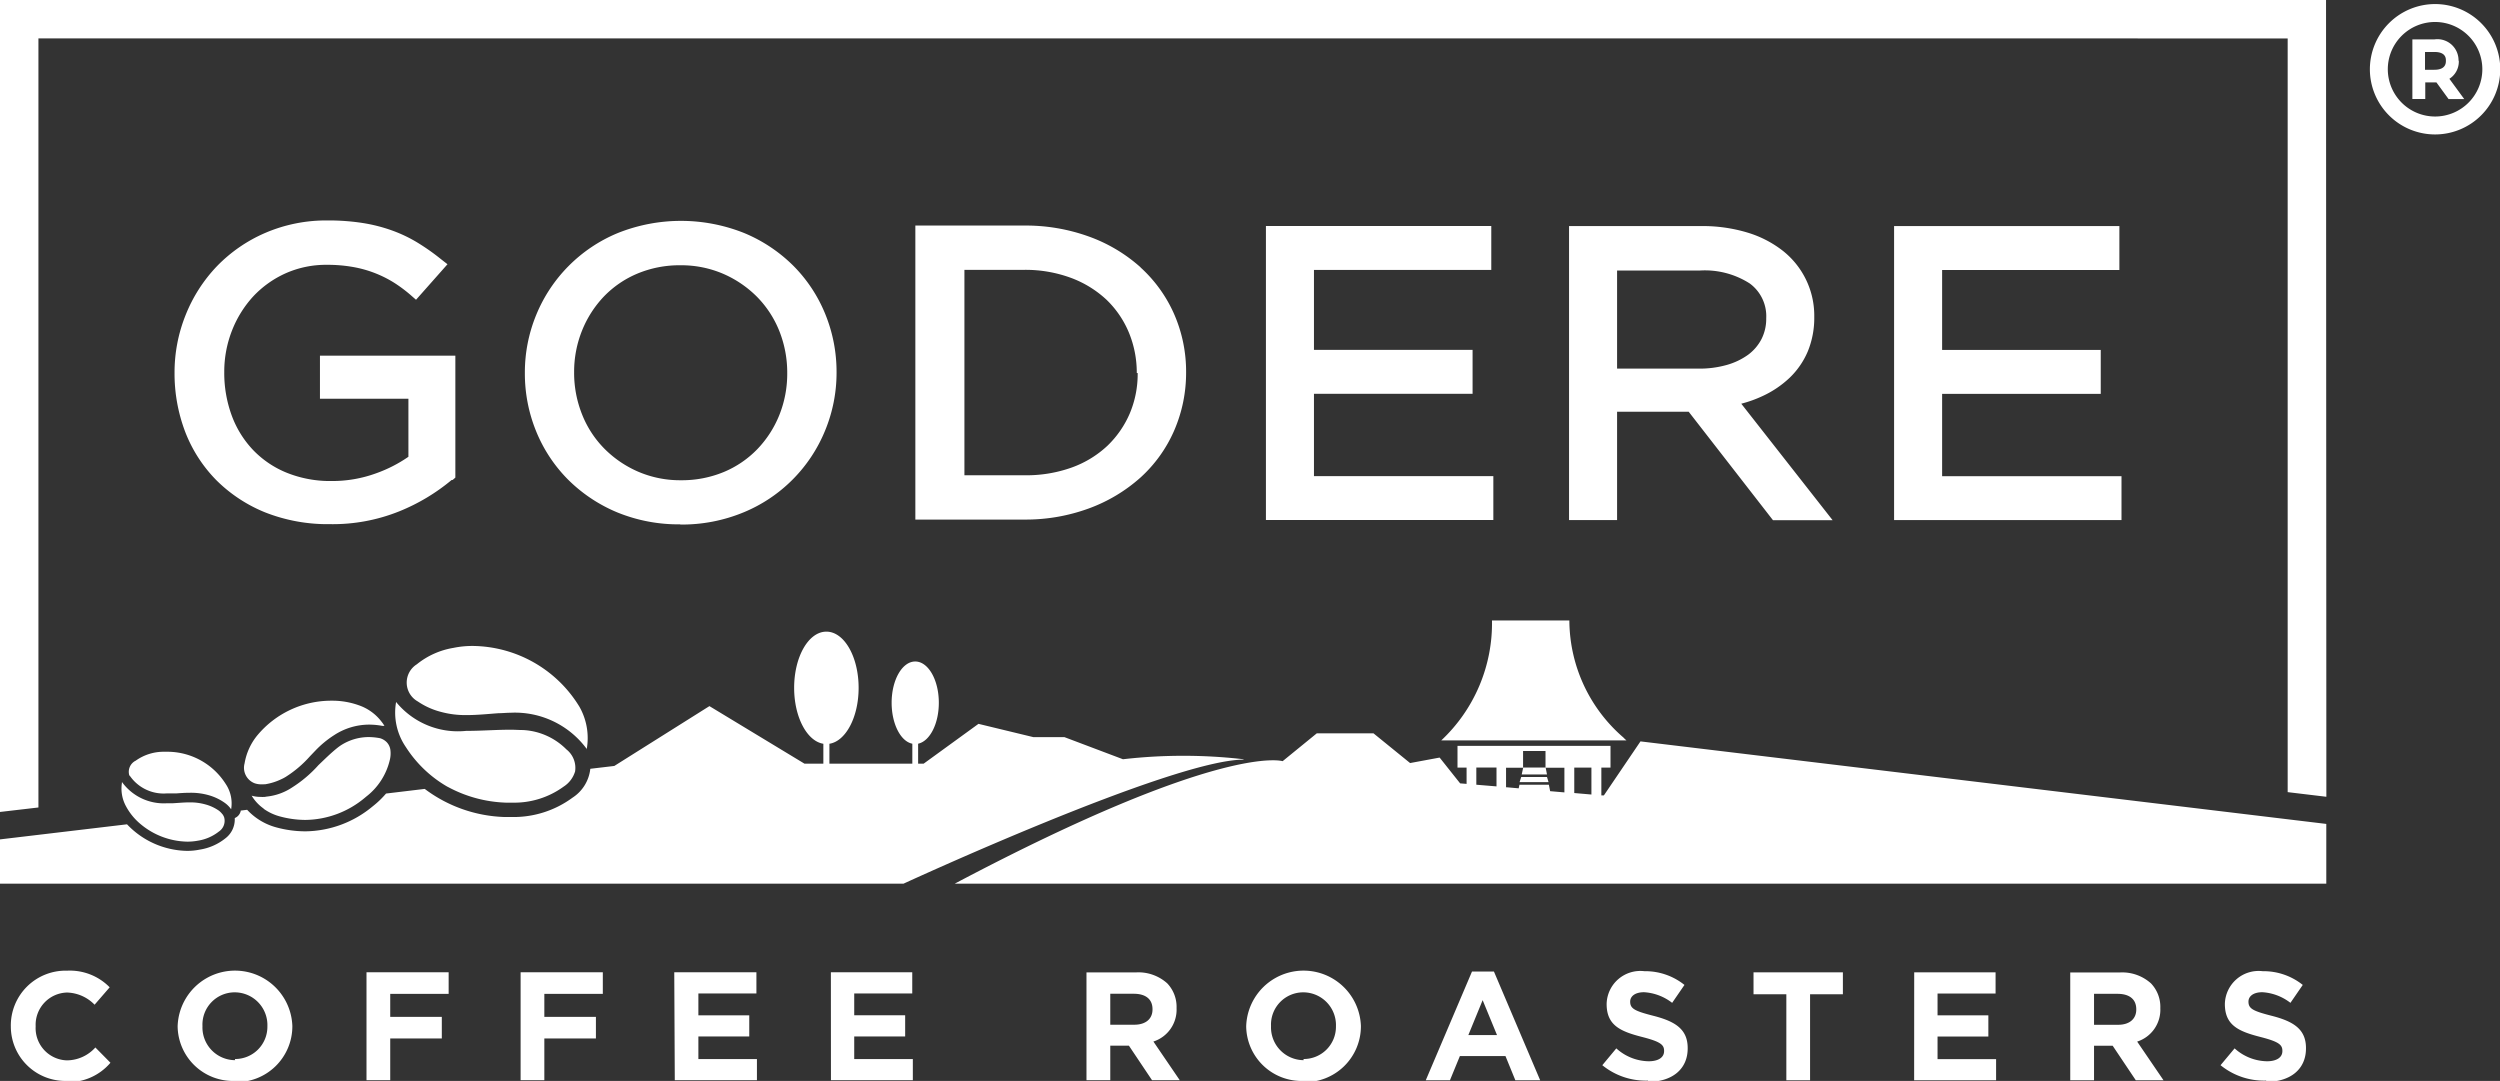 <svg xmlns="http://www.w3.org/2000/svg" width="38.772" height="16.764" viewBox="0 0 38.772 16.764">
  <rect x="0" y="0" width="38.772" height="16.764" fill="#333333" stroke="none"/>
  <defs>
    <style>
      .cls-1 {
        fill: #fff;
      }
    </style>
  </defs>
  <g id="Group_169" data-name="Group 169" transform="translate(-347.843 -1446.12)">
    <path id="Path_371" data-name="Path 371" class="cls-1" d="M348.439,1458.643l-.6.07V1446.12h36.078l.005,12.357-.6-.072,0-11.689H348.439Zm18.691-.748a8.192,8.192,0,0,0-1.871,0l-.908-.343h-.482l-.851-.206-.851.618h-.085v-.31c.181-.039.321-.308.321-.635,0-.354-.164-.64-.366-.64s-.366.286-.366.64c0,.327.14.6.321.635v.31h-1.286v-.309c.254-.04.453-.413.453-.867,0-.482-.223-.872-.5-.872s-.5.39-.5.872c0,.454.2.827.453.867v.309h-.292l-1.475-.893-1.475.928-.372.044h0a.611.611,0,0,1-.276.448,1.542,1.542,0,0,1-.939.3l-.112,0a2.169,2.169,0,0,1-1.241-.436l-.6.072a1.454,1.454,0,0,1-.209.2,1.657,1.657,0,0,1-1.043.386,1.729,1.729,0,0,1-.445-.06.954.954,0,0,1-.457-.274l-.1.012v.008a.154.154,0,0,1-.092.108v.015a.368.368,0,0,1-.146.3.841.841,0,0,1-.4.175.957.957,0,0,1-.194.019,1.313,1.313,0,0,1-.931-.412l-1.97.234v.687h14.012s4.169-1.924,5.275-1.924m6.155-.283,10.636,1.28v.927H362.649c4.16-2.2,5.086-1.9,5.086-1.9l.53-.432h.879l.568.461.458-.085.318.4.1.008v-.252h-.141v-.337h2.373v.337h-.142v.431l.039,0Zm-2.546.672.313.026v-.292h-.313v.266Zm.466.039.191.017.012-.056h.456l.02.1.221.019v-.382h-.293v-.26h-.348v.26H371.2v.305Zm1.053.09.266.023v-.418h-.266v.4Zm.767-.857a2.409,2.409,0,0,1-.843-1.819h-1.2a2.49,2.49,0,0,1-.787,1.86h2.875c-.005,0-.022-.018-.047-.041m-1.188.608h-.4l-.025.08h.449Zm0-.039-.021-.107h-.348l-.023.107Zm-16.971-4.568.041-.036v-1.891h-2.1v.668h1.372v.9a2.132,2.132,0,0,1-.5.256,1.976,1.976,0,0,1-.686.12,1.8,1.8,0,0,1-.7-.128,1.505,1.505,0,0,1-.52-.35,1.553,1.553,0,0,1-.332-.532,1.914,1.914,0,0,1-.118-.679,1.747,1.747,0,0,1,.121-.647,1.693,1.693,0,0,1,.33-.529,1.571,1.571,0,0,1,.5-.356,1.541,1.541,0,0,1,.641-.132,2.255,2.255,0,0,1,.412.035,1.781,1.781,0,0,1,.626.24,2.2,2.2,0,0,1,.256.19l.088.077.488-.551-.1-.078a3.409,3.409,0,0,0-.358-.253,2.191,2.191,0,0,0-.4-.192,2.477,2.477,0,0,0-.46-.117,3.421,3.421,0,0,0-.537-.039,2.39,2.39,0,0,0-.971.193,2.32,2.32,0,0,0-.75.517,2.349,2.349,0,0,0-.484.754,2.386,2.386,0,0,0-.173.9,2.543,2.543,0,0,0,.165.914,2.191,2.191,0,0,0,.484.751,2.286,2.286,0,0,0,.76.5,2.642,2.642,0,0,0,1,.181,2.763,2.763,0,0,0,1.079-.2,3.046,3.046,0,0,0,.808-.484m3.547.687a2.507,2.507,0,0,1-.983-.188,2.368,2.368,0,0,1-.762-.511,2.273,2.273,0,0,1-.492-.749,2.372,2.372,0,0,1-.173-.9,2.345,2.345,0,0,1,.176-.9,2.327,2.327,0,0,1,1.261-1.268,2.639,2.639,0,0,1,1.969,0,2.362,2.362,0,0,1,.763.511,2.273,2.273,0,0,1,.492.749,2.372,2.372,0,0,1,.173.9,2.346,2.346,0,0,1-.177.9h0a2.321,2.321,0,0,1-1.26,1.268,2.5,2.5,0,0,1-.987.191m-1.177-1.177a1.675,1.675,0,0,0,.526.358,1.645,1.645,0,0,0,.664.132,1.7,1.7,0,0,0,.665-.129,1.552,1.552,0,0,0,.518-.354,1.647,1.647,0,0,0,.34-.527,1.722,1.722,0,0,0,.123-.651,1.745,1.745,0,0,0-.123-.654,1.6,1.6,0,0,0-.345-.529,1.684,1.684,0,0,0-.526-.358,1.648,1.648,0,0,0-.665-.132,1.689,1.689,0,0,0-.664.129,1.556,1.556,0,0,0-.519.354,1.661,1.661,0,0,0-.339.527,1.714,1.714,0,0,0-.124.651,1.737,1.737,0,0,0,.124.654,1.579,1.579,0,0,0,.345.529m8.317-2.809a2.136,2.136,0,0,1,.521.726,2.219,2.219,0,0,1,.184.9,2.244,2.244,0,0,1-.184.9h0a2.128,2.128,0,0,1-.521.729,2.475,2.475,0,0,1-.8.48,2.849,2.849,0,0,1-1.011.174h-1.683v-4.56h1.683a2.885,2.885,0,0,1,1.01.171,2.433,2.433,0,0,1,.8.477m-.059,1.638a1.628,1.628,0,0,0-.123-.628,1.51,1.51,0,0,0-.346-.507,1.645,1.645,0,0,0-.55-.339,2.04,2.04,0,0,0-.73-.125H362.8v3.186h.938a2.086,2.086,0,0,0,.731-.122,1.6,1.6,0,0,0,.549-.336,1.529,1.529,0,0,0,.346-.5,1.572,1.572,0,0,0,.123-.627m5.484-1.6v-.681h-3.495v4.56h3.527v-.681h-2.782v-1.277h2.46v-.681h-2.46v-1.24Zm3.062,2.2h-1.111v1.68h-.745v-4.56h2.056a2.4,2.4,0,0,1,.708.1,1.67,1.67,0,0,1,.551.283,1.282,1.282,0,0,1,.488,1.029,1.362,1.362,0,0,1-.1.531,1.233,1.233,0,0,1-.282.41,1.557,1.557,0,0,1-.421.284,1.9,1.9,0,0,1-.329.118l1.417,1.807h-.925Zm-1.111-.669h1.269a1.553,1.553,0,0,0,.432-.057,1.059,1.059,0,0,0,.331-.158.706.706,0,0,0,.207-.242.694.694,0,0,0,.074-.324.629.629,0,0,0-.256-.54,1.291,1.291,0,0,0-.781-.2h-1.276Zm7.79-1.53v-.681h-3.494v4.56h3.527v-.681h-2.782v-1.277h2.46v-.681h-2.46v-1.24Zm-25.927,8.015a2.03,2.03,0,0,0,.9.246c.034,0,.067,0,.1,0a1.3,1.3,0,0,0,.8-.249.425.425,0,0,0,.177-.235.365.365,0,0,0-.135-.342,1.021,1.021,0,0,0-.674-.3c-.063,0-.127-.005-.19-.005-.221,0-.443.017-.664.018h-.026a1.237,1.237,0,0,1-1.087-.448.946.946,0,0,0,.152.7,1.875,1.875,0,0,0,.649.617m2.155-.584a.984.984,0,0,0-.112-.658,1.96,1.96,0,0,0-1.656-.944,1.458,1.458,0,0,0-.3.03,1.219,1.219,0,0,0-.566.254.335.335,0,0,0,.015.577,1.139,1.139,0,0,0,.345.158,1.446,1.446,0,0,0,.417.053c.162,0,.326-.017.489-.029.062,0,.122-.007.182-.007a1.382,1.382,0,0,1,1.19.566m-5.013.924a.78.78,0,0,0,.252.118,1.531,1.531,0,0,0,.395.054,1.46,1.46,0,0,0,.923-.345l.019-.016a1.009,1.009,0,0,0,.369-.58.42.42,0,0,0,.006-.148.214.214,0,0,0-.059-.119.243.243,0,0,0-.1-.059.983.983,0,0,0-.175-.018.8.8,0,0,0-.435.129c-.016.011-.032.022-.047.034-.106.084-.2.178-.3.273a1.929,1.929,0,0,1-.407.345.873.873,0,0,1-.394.142l-.03.005a.54.54,0,0,1-.068,0,.5.5,0,0,1-.136-.019.653.653,0,0,0,.186.2m0-.377.024,0a.9.9,0,0,0,.253-.08.609.609,0,0,0,.066-.035,1.748,1.748,0,0,0,.374-.318l.088-.092a1.571,1.571,0,0,1,.29-.238.994.994,0,0,1,.543-.162,1.143,1.143,0,0,1,.2.019l.029,0,.006,0a.522.522,0,0,0-.045-.065.749.749,0,0,0-.352-.254,1.214,1.214,0,0,0-.419-.071,1.493,1.493,0,0,0-1.159.542.929.929,0,0,0-.194.431.257.257,0,0,0,.152.306.3.3,0,0,0,.1.018l.046,0m-.505.379a.542.542,0,0,0-.085-.384,1.072,1.072,0,0,0-.88-.5l-.067,0a.745.745,0,0,0-.449.138.193.193,0,0,0-.1.227l.013.014a.636.636,0,0,0,.565.267c.027,0,.054,0,.082,0l.066,0c.068-.005.139-.01.211-.01a1,1,0,0,1,.3.039.811.811,0,0,1,.242.116.407.407,0,0,1,.1.1m-.137.075a.267.267,0,0,0-.056-.055.667.667,0,0,0-.2-.093.865.865,0,0,0-.251-.033c-.089,0-.178.009-.267.014-.031,0-.061,0-.092,0a.8.8,0,0,1-.69-.331l0,.015a.569.569,0,0,0,.063.362.925.925,0,0,0,.217.269,1.16,1.16,0,0,0,.734.28.884.884,0,0,0,.164-.015.7.7,0,0,0,.326-.142.2.2,0,0,0,.081-.221.184.184,0,0,0-.031-.054m-2.418,4.161a.855.855,0,0,0,.686-.3l-.234-.237a.6.6,0,0,1-.44.2.5.5,0,0,1-.486-.526v-.005a.5.5,0,0,1,.486-.521.619.619,0,0,1,.428.189l.234-.27a.864.864,0,0,0-.66-.258.85.85,0,0,0-.873.865v.005A.845.845,0,0,0,348.866,1462.884Zm2.615,0a.866.866,0,0,0,.892-.866v-.005a.89.89,0,0,0-1.779.005v.005A.858.858,0,0,0,351.481,1462.884Zm.005-.34a.508.508,0,0,1-.507-.526v-.005a.5.5,0,0,1,.5-.521.508.508,0,0,1,.507.526v.005A.5.5,0,0,1,351.486,1462.544Zm2.037.311h.368v-.648h.8v-.335h-.8v-.356h.906v-.335h-1.274Zm2.39,0h.368v-.648h.8v-.335h-.8v-.356h.907v-.335h-1.275Zm2.391,0h1.274v-.328h-.908v-.351h.789v-.328h-.789v-.339h.9v-.328H358.3Zm2.422,0H362v-.328h-.909v-.351h.79v-.328h-.79v-.339h.9v-.328h-1.262Zm3.963,0h.369v-.536h.289l.359.536h.43l-.409-.6a.519.519,0,0,0,.359-.519v0a.527.527,0,0,0-.144-.383.667.667,0,0,0-.488-.17h-.765Zm.369-.861v-.48h.365c.18,0,.29.081.29.239v.005c0,.141-.1.236-.283.236Zm2.995.89a.866.866,0,0,0,.892-.866v-.005a.89.89,0,0,0-1.779.005v.005A.858.858,0,0,0,368.053,1462.884Zm.005-.34a.509.509,0,0,1-.507-.526v-.005a.5.5,0,0,1,.5-.521.508.508,0,0,1,.507.526v.005A.5.5,0,0,1,368.058,1462.544Zm1.893.311h.375l.154-.375h.707l.153.375h.385l-.717-1.686h-.34Zm.66-.7.222-.542.223.542Zm2.788.725c.361,0,.614-.187.614-.519v-.005c0-.291-.191-.413-.531-.5-.289-.074-.361-.11-.361-.22v0c0-.082.075-.146.215-.146a.787.787,0,0,1,.436.165l.191-.278a.972.972,0,0,0-.622-.213.523.523,0,0,0-.585.505v.005c0,.332.217.425.554.511.28.072.337.12.337.213v.005c0,.1-.09.158-.241.158a.765.765,0,0,1-.5-.2l-.217.261A1.066,1.066,0,0,0,373.4,1462.879Zm2.144-.024h.368v-1.334h.509v-.34h-1.386v.34h.509Zm1.982,0H378.8v-.328h-.908v-.351h.788v-.328h-.788v-.339h.9v-.328h-1.262Zm2.421,0h.369v-.536h.289l.359.536h.43l-.409-.6a.519.519,0,0,0,.359-.519v0a.527.527,0,0,0-.144-.383.666.666,0,0,0-.487-.17h-.766Zm.369-.861v-.48h.365c.18,0,.29.081.29.239v.005c0,.141-.1.236-.282.236Zm2.673.885c.361,0,.614-.187.614-.519v-.005c0-.291-.191-.413-.531-.5-.289-.074-.361-.11-.361-.22v0c0-.082.074-.146.215-.146a.789.789,0,0,1,.436.165l.191-.278a.972.972,0,0,0-.622-.213.524.524,0,0,0-.586.505v.005c0,.332.218.425.555.511.28.072.337.12.337.213v.005c0,.1-.091.158-.241.158a.767.767,0,0,1-.5-.2l-.218.261A1.068,1.068,0,0,0,382.988,1462.879Zm2.616-16.715a1.011,1.011,0,1,1-1.011,1.011,1.012,1.012,0,0,1,1.011-1.011m0,1.744a.733.733,0,1,0-.733-.733.734.734,0,0,0,.733.733m.368-.865a.316.316,0,0,1-.146.28l.23.314h-.243l-.188-.258h-.173v.257h-.2v-.924h.342a.328.328,0,0,1,.374.33m-.374.141c.178,0,.178-.106.178-.141s0-.135-.178-.135h-.146v.276h.146"/>
  </g>
</svg>
